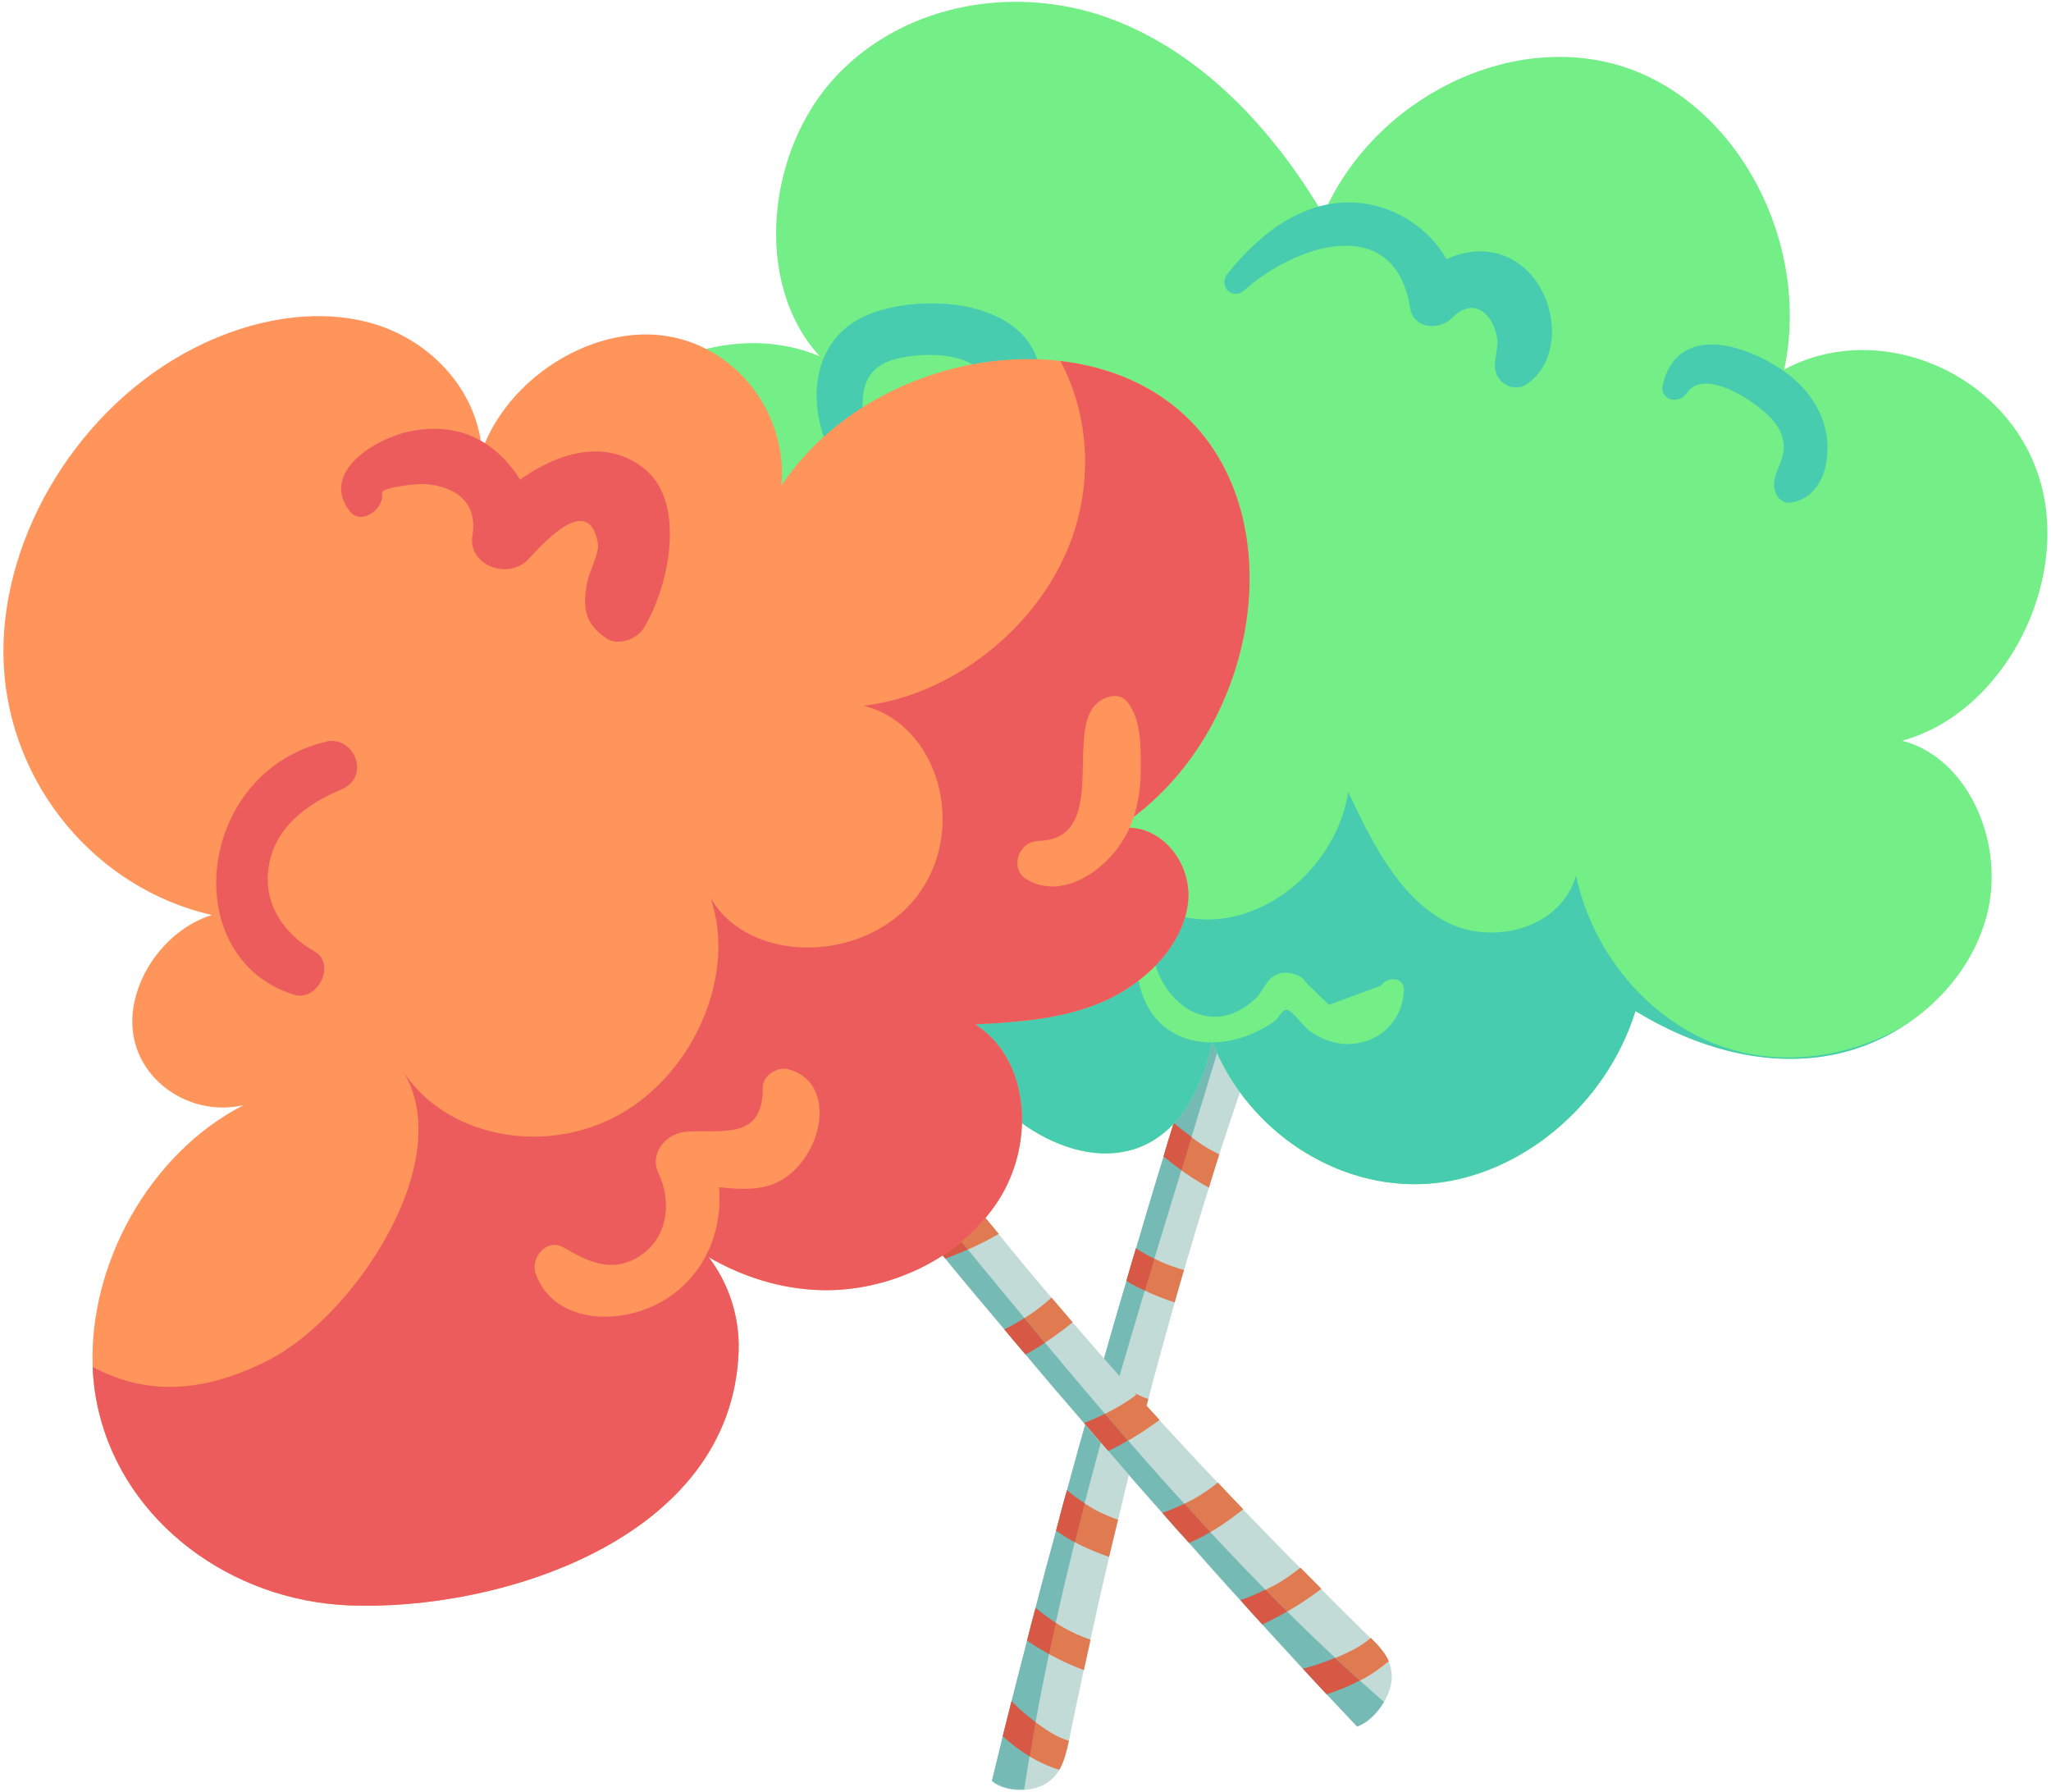 <?xml version="1.0" encoding="UTF-8"?><svg id="assetliste_forside" xmlns="http://www.w3.org/2000/svg" width="158" height="138" xmlns:xlink="http://www.w3.org/1999/xlink" viewBox="0 0 158 138"><defs><style>.cls-1{fill:#c3dbd7;}.cls-1,.cls-2,.cls-3,.cls-4,.cls-5,.cls-6,.cls-7,.cls-8{stroke-width:0px;}.cls-2{fill:#47ccaf;}.cls-3{fill:#ff955b;}.cls-4{fill:#e07a51;}.cls-5{fill:#76bab5;}.cls-6{fill:#d65845;}.cls-7{fill:#ed5c5c;}.cls-8{fill:#74ee87;}</style><filter id="drop-shadow-29" filterUnits="userSpaceOnUse"><feOffset dx="6" dy="6"/><feGaussianBlur result="blur" stdDeviation="6"/><feFlood flood-color="#000" flood-opacity=".75"/><feComposite in2="blur" operator="in"/><feComposite in="SourceGraphic"/></filter></defs><path class="cls-1" d="m100.19,71.3c-.92,2.37-1.82,4.75-2.67,7.15-.28.72-.53,1.46-.79,2.2-.97,2.74-1.9,5.49-2.8,8.26-.27.86-.54,1.71-.8,2.58-.67,2.11-1.3,4.23-1.92,6.35-.25.83-.48,1.66-.72,2.5-.7,2.47-1.38,4.95-2.03,7.43-.23.88-.47,1.77-.69,2.66-.57,2.21-1.12,4.43-1.64,6.65-.24.95-.46,1.91-.69,2.86-.5,2.12-.98,4.24-1.44,6.37-.17.78-.34,1.56-.51,2.34-.4,1.81-.78,3.63-1.15,5.45v.02c-.17.76-.34,1.54-.74,2.22-.2.34-.48.65-.83.91-1.06.79-3.18.92-4.36-.04.28-1.16.55-2.31.84-3.45.23-.9.45-1.81.68-2.71.39-1.56.78-3.11,1.19-4.65.21-.85.44-1.69.66-2.54.51-1.99,1.04-3.97,1.58-5.93.27-1.05.54-2.09.84-3.12.56-2.11,1.15-4.22,1.76-6.33.26-.95.53-1.9.81-2.85.65-2.32,1.32-4.63,2.01-6.93.24-.84.49-1.68.74-2.52.69-2.36,1.39-4.71,2.12-7.06.25-.87.51-1.73.79-2.59.86-2.83,1.74-5.67,2.63-8.5.27-.87.54-1.73.81-2.6h0c.8-2.53,1.6-5.05,2.42-7.58l3.9,3.48Z"/><path class="cls-4" d="m97.51,78.44c-.28.72-.53,1.46-.79,2.2-.33-.18-.63-.36-.89-.51-1.05-.64-1.98-1.37-2.78-2.14.27-.87.54-1.73.81-2.6.94,1.15,2.17,2.19,3.65,3.05Z"/><path class="cls-4" d="m93.93,88.9c-.27.86-.54,1.71-.8,2.58-1.23-.67-2.42-1.5-3.5-2.39.25-.87.51-1.73.79-2.59.58.5,1.19.98,1.84,1.44.55.39,1.1.7,1.67.97Z"/><path class="cls-4" d="m91.21,97.82c-.25.83-.48,1.66-.72,2.5-1.18-.38-2.3-.88-3.22-1.37-.17-.09-.34-.18-.49-.29.24-.84.49-1.68.74-2.52.58.39,1.22.74,1.91,1.05.59.26,1.19.47,1.79.63Z"/><path class="cls-4" d="m88.46,107.75c-.23.88-.47,1.77-.69,2.66-.75-.3-1.43-.61-1.94-.87-.66-.33-1.28-.7-1.87-1.09.26-.95.53-1.9.81-2.85.87.71,1.85,1.34,3,1.88.22.1.44.2.7.28Z"/><path class="cls-4" d="m86.13,117.06c-.24.95-.46,1.91-.69,2.86-1.16-.4-2.23-.88-3.1-1.39-.3-.17-.63-.39-.98-.64.27-1.05.54-2.09.84-3.12.6.53,1.29,1.02,2.05,1.46.62.34,1.25.61,1.88.83Z"/><path class="cls-4" d="m83.5,128.64c-1.41-.52-2.74-1.22-3.71-1.84-.23-.14-.45-.29-.66-.43.21-.85.44-1.69.66-2.54.63.57,1.37,1.08,2.17,1.55.65.38,1.33.66,2.05.92-.17.78-.34,1.56-.51,2.34Z"/><path class="cls-4" d="m81.6,136.32c-.71-.22-1.37-.51-1.9-.81-.83-.46-1.7-1.08-2.45-1.78.23-.9.45-1.81.68-2.71.87.95,2.16,1.91,3.06,2.46.45.28.9.47,1.35.6v.02c-.17.76-.34,1.54-.74,2.22Z"/><path class="cls-5" d="m97.36,68.77l-1.07-.96c-.81,2.53-1.62,5.04-2.42,7.57h0c-.27.87-.54,1.74-.81,2.61-.9,2.83-1.78,5.67-2.63,8.5-.27.87-.54,1.72-.79,2.59-.73,2.35-1.43,4.7-2.12,7.06-.25.84-.5,1.67-.74,2.52-.69,2.3-1.35,4.61-2.01,6.93-.28.95-.54,1.9-.81,2.85-.6,2.11-1.19,4.21-1.76,6.33-.3,1.03-.57,2.08-.84,3.12-.54,1.97-1.08,3.95-1.58,5.93-.23.85-.45,1.69-.66,2.54-.4,1.55-.79,3.09-1.19,4.65-.23.9-.45,1.81-.68,2.71-.28,1.15-.55,2.3-.84,3.45.66.53,1.6.72,2.49.65,3.63-23.61,12.1-46.09,18.45-69.07Z"/><path class="cls-6" d="m93.87,75.39c-.27.87-.54,1.73-.81,2.6.4.39.84.77,1.32,1.14.24-.82.49-1.64.73-2.46-.45-.41-.87-.83-1.24-1.28Z"/><path class="cls-6" d="m90.42,86.49c-.27.87-.54,1.72-.79,2.59.45.37.91.72,1.39,1.06.26-.85.52-1.71.78-2.56-.48-.36-.95-.72-1.39-1.1Z"/><path class="cls-6" d="m87.51,96.14c-.25.84-.5,1.67-.74,2.52.15.1.32.2.49.29.29.16.61.31.94.46.25-.82.49-1.64.74-2.45-.51-.25-.99-.52-1.43-.81Z"/><path class="cls-6" d="m84.77,105.59c-.28.95-.54,1.9-.81,2.85.44.29.9.56,1.37.82.25-.9.52-1.81.77-2.71-.47-.3-.92-.62-1.34-.96Z"/><path class="cls-6" d="m82.2,114.78c-.3,1.03-.57,2.08-.84,3.12.35.25.68.46.98.64.14.08.3.17.46.25.25-1,.51-1.99.77-2.99-.49-.32-.96-.66-1.37-1.02Z"/><path class="cls-6" d="m79.78,123.83c-.23.85-.45,1.69-.66,2.54.21.14.44.29.66.43.31.2.67.4,1.04.61.17-.81.35-1.61.53-2.41-.57-.37-1.1-.75-1.57-1.16Z"/><path class="cls-6" d="m77.93,131.02c-.23.9-.45,1.81-.68,2.71.64.6,1.36,1.13,2.08,1.56.15-.88.29-1.76.45-2.64-.65-.49-1.33-1.05-1.85-1.63Z"/><path class="cls-8" d="m153.04,70.58c-.93,3.42-3.19,6.28-6.02,8.21t-.02.01c-1.76,1.2-3.74,2.03-5.76,2.44-5.28,1.05-10.69-.57-15.25-3.36-2.25,7.25-8.9,12.79-15.94,13.3-7.03.51-13.98-4.05-16.66-10.93-4.39,19.69-27.71.84-18.61-9.73-2.46,2.86-6.51,3.98-9.82,2.72-4.31-1.63-7.21-7.66-7.11-12.33-9.7,1.02-18.64-9.06-17.05-19.48,1.03-6.78,6.38-12.26,12.46-14.23,3.27-1.05,6.74-1.08,9.89.24-5.17-5.6-4.11-15.94,1.33-21.65C69.92.09,78.49-1.16,85.49,1.42c6.99,2.57,12.51,8.43,16.45,15.1,3.97-9.07,14.6-14.24,23.3-11.32,8.7,2.93,14.27,13.54,12.21,23.26,7.28-3.92,17.05.2,19.62,8.27,2.56,8.06-2.69,18.19-10.53,20.32,5.14,1.35,7.99,7.99,6.49,13.54Z"/><path class="cls-2" d="m147,78.79c-1.76,1.2-3.74,2.03-5.76,2.44-5.28,1.05-10.69-.57-15.25-3.36-2.25,7.25-8.9,12.79-15.94,13.3-7.03.51-13.98-4.05-16.66-10.93-4.39,19.69-27.71.84-18.61-9.73-2.46,2.86-6.51,3.98-9.82,2.72-4.31-1.63-7.21-7.66-7.11-12.33-9.7,1.02-18.64-9.06-17.05-19.48,1.03-6.78,6.38-12.26,12.46-14.23.04,1.01.02,2.02-.17,2.99-.86,4.39-.89,8.7.99,12.72,3.23,6.91,11.13,10.78,18.3,8.98-3.77,1.83-3.75,8.43-.36,10.75,3.38,2.32,8.33.64,10.93-2.85-.06,5.63,4.37,10.73,9.59,11.03,5.22.3,10.45-4.23,11.32-9.81,1.81,3.83,3.8,7.89,7.33,9.89,3.53,2.01,9.02.76,10.22-3.45,1.37,6.39,6.13,11.7,12.02,13.41,4.48,1.29,9.47.47,13.59-2.05Z"/><path class="cls-2" d="m117.73,20.93c-1.78-1.8-4.19-1.95-6.29-.97-1.37-2.4-3.93-4.01-6.56-4.31-4.16-.48-7.67,2.13-10.31,5.42-.78.98.39,2.09,1.27,1.3,3.97-3.55,11.61-6.05,12.79,1.35.26,1.64,2.28,1.75,3.24.76,1.65-1.69,3.19-.3,3.48,1.66.06.43-.19,1.58-.19,2.03,0,1.31,1.45,2.15,2.5,1.39,2.77-1.99,2.25-6.44.07-8.63Z"/><path class="cls-2" d="m140.79,34.5c-.02-2.33-1.24-4.24-2.9-5.56-2.6-2.07-8.47-4.45-9.78.62-.33,1.27,1.2,1.65,1.83.72,1.34-1.97,5.03.53,6.19,1.63.8.75,1.42,1.7,1.25,2.93-.11.78-.58,1.42-.7,2.21-.12.81.37,1.79,1.27,1.66,1.96-.29,2.85-2.2,2.83-4.21Z"/><path class="cls-2" d="m80.17,28.76c-.82-5.78-9.08-6.18-13.14-4.59-5.38,2.1-4.96,8.88-1.79,12.66.6.72,2.02.07,1.89-.94-.44-3.34-2.15-7.57,2.42-8.36,1.47-.26,3.03-.3,4.45.14,1.63.51,2.32,1.72,3.44,2.94,1.25,1.37,2.95-.28,2.73-1.85Z"/><path class="cls-8" d="m108.16,76.34c.06-1.12-1.28-1.15-1.78-.42-1.33.49-2.66.99-4,1.48-.47-.46-.94-.91-1.42-1.37-.41-.33-.5-.69-.94-.88-.6-.25-1.13-.34-1.73-.06-.71.33-.98,1.23-1.5,1.75-3.16,3.11-6.89.91-7.89-2.85-.21-.78-1.37-.57-1.33.27.3,6.38,6.28,7.43,10.6,4.41.41-.29.55-.94,1.01-.88.34.04,1.33,1.37,1.78,1.67.88.59,1.89.99,2.96.96,2.27-.06,4.1-1.7,4.23-4.09Z"/><path class="cls-8" d="m62.9,60.31c-2.15.06-4.22.57-5.86-1.3-.73-.83-1.13-2.02-1.15-3.17-.02-.99.3-1.64-.18-2.5-.2-.35-.6-.39-.92-.22-2.55,1.39-.44,6.35.96,7.74,1.81,1.8,5.64,2.67,7.49.26.25-.33.08-.83-.33-.81Z"/><path class="cls-1" d="m64.54,78.58c1.4,2.02,2.82,4.02,4.28,5.99.43.61.88,1.21,1.34,1.81,1.68,2.25,3.38,4.46,5.12,6.66.54.67,1.09,1.34,1.65,2.01,1.33,1.66,2.7,3.29,4.08,4.92.54.64,1.08,1.27,1.62,1.9,1.62,1.87,3.25,3.73,4.91,5.56.59.66,1.18,1.31,1.78,1.96,1.48,1.62,2.98,3.23,4.5,4.82.64.69,1.3,1.38,1.95,2.06,1.45,1.51,2.91,3.02,4.39,4.5.55.55,1.08,1.09,1.62,1.63,1.26,1.27,2.52,2.53,3.8,3.78h.01c.53.54,1.07,1.09,1.38,1.79.16.35.24.75.25,1.19,0,1.34-1.17,3.29-2.68,3.85-.78-.84-1.57-1.66-2.35-2.49-.61-.66-1.22-1.32-1.83-1.97-1.05-1.14-2.09-2.27-3.12-3.4-.57-.62-1.13-1.24-1.69-1.87-1.33-1.45-2.65-2.93-3.94-4.4-.7-.77-1.4-1.54-2.07-2.32-1.4-1.57-2.79-3.16-4.16-4.76-.63-.72-1.25-1.43-1.87-2.16-1.52-1.75-3.03-3.51-4.51-5.29-.55-.64-1.09-1.28-1.63-1.93-1.53-1.81-3.05-3.61-4.55-5.45-.57-.66-1.12-1.33-1.67-2.01-1.82-2.19-3.63-4.41-5.43-6.64-.55-.68-1.1-1.36-1.65-2.03h0c-1.6-1.99-3.19-3.98-4.79-5.98l5.26-1.7Z"/><path class="cls-4" d="m68.83,84.56c.43.61.88,1.21,1.34,1.81-.35.2-.67.38-.96.53-1.17.61-2.34,1.07-3.47,1.39-.55-.68-1.1-1.36-1.65-2.03,1.53-.26,3.13-.82,4.75-1.7Z"/><path class="cls-4" d="m75.29,93.03c.54.67,1.09,1.34,1.65,2.01-1.3.76-2.71,1.39-4.11,1.9-.57-.66-1.12-1.33-1.67-2.01.76-.26,1.53-.56,2.31-.91.65-.29,1.25-.62,1.82-.99Z"/><path class="cls-4" d="m81.01,99.95c.54.64,1.08,1.27,1.62,1.9-1.03.85-2.13,1.6-3.1,2.17-.18.11-.36.21-.54.29-.55-.64-1.09-1.28-1.63-1.93.67-.31,1.35-.71,2.03-1.16.58-.39,1.11-.82,1.61-1.27Z"/><path class="cls-4" d="m87.55,107.41c.59.66,1.18,1.31,1.78,1.96-.7.51-1.37.96-1.9,1.28-.68.42-1.36.78-2.04,1.11-.63-.72-1.25-1.43-1.87-2.16,1.11-.42,2.24-.97,3.38-1.71.22-.15.44-.29.65-.48Z"/><path class="cls-4" d="m93.82,114.19c.64.69,1.3,1.38,1.95,2.06-1.03.83-2.09,1.54-3.04,2.05-.33.18-.7.37-1.13.55-.7-.77-1.4-1.54-2.07-2.32.8-.26,1.63-.63,2.45-1.08.66-.37,1.27-.8,1.83-1.25Z"/><path class="cls-4" d="m101.79,122.38c-1.29.99-2.68,1.82-3.78,2.37-.25.13-.51.26-.76.37-.57-.62-1.13-1.24-1.69-1.87.85-.27,1.73-.67,2.61-1.14.71-.38,1.36-.85,2.01-1.36.55.55,1.08,1.09,1.62,1.63Z"/><path class="cls-4" d="m106.99,127.95c-.62.52-1.25.96-1.82,1.28-.89.51-1.93.96-2.96,1.27-.61-.66-1.22-1.32-1.83-1.97,1.32-.29,2.89-.95,3.9-1.48.51-.26.93-.56,1.32-.89h.01c.53.54,1.07,1.09,1.38,1.79Z"/><path class="cls-5" d="m60.73,79.81l-1.44.47c1.6,2,3.18,3.99,4.79,5.97h0c.55.68,1.1,1.36,1.65,2.04,1.8,2.23,3.6,4.45,5.43,6.64.55.68,1.09,1.35,1.67,2.01,1.5,1.84,3.02,3.64,4.55,5.45.54.65,1.08,1.29,1.63,1.93,1.48,1.78,2.99,3.53,4.51,5.29.62.73,1.24,1.44,1.87,2.16,1.37,1.6,2.76,3.19,4.16,4.76.67.78,1.37,1.55,2.07,2.32,1.3,1.48,2.61,2.95,3.94,4.4.56.63,1.12,1.25,1.69,1.87,1.03,1.14,2.08,2.27,3.12,3.4.61.66,1.22,1.32,1.83,1.97.78.83,1.56,1.65,2.35,2.49.84-.31,1.57-1.06,2.06-1.89-17.32-15.16-30.74-34.04-45.88-51.29Z"/><path class="cls-6" d="m64.08,86.26c.55.68,1.1,1.36,1.65,2.03.57-.16,1.15-.36,1.74-.59-.53-.63-1.05-1.26-1.58-1.89-.61.19-1.22.35-1.81.45Z"/><path class="cls-6" d="m71.16,94.93c.55.68,1.09,1.35,1.67,2.01.58-.21,1.15-.44,1.72-.7-.55-.66-1.09-1.33-1.64-1.99-.59.25-1.17.48-1.75.68Z"/><path class="cls-6" d="m77.37,102.39c.54.65,1.08,1.29,1.63,1.93.18-.08.36-.19.54-.29.31-.18.63-.38.95-.6-.53-.63-1.05-1.27-1.58-1.9-.52.32-1.03.62-1.54.86Z"/><path class="cls-6" d="m83.51,109.6c.62.73,1.24,1.44,1.87,2.16.51-.24,1.01-.51,1.51-.8-.59-.68-1.18-1.37-1.77-2.06-.54.27-1.08.5-1.61.7Z"/><path class="cls-6" d="m89.55,116.52c.67.78,1.37,1.55,2.07,2.32.42-.18.8-.37,1.13-.55.16-.09.32-.18.49-.28-.67-.72-1.34-1.46-2-2.19-.56.27-1.13.52-1.68.7Z"/><path class="cls-6" d="m95.56,123.25c.56.63,1.12,1.25,1.69,1.87.25-.12.51-.24.76-.37.35-.18.74-.39,1.14-.62-.56-.56-1.12-1.12-1.67-1.69-.65.32-1.29.6-1.92.81Z"/><path class="cls-6" d="m100.37,128.53c.61.66,1.22,1.32,1.83,1.97.88-.27,1.76-.64,2.55-1.06-.64-.58-1.28-1.15-1.91-1.74-.8.33-1.68.65-2.48.82Z"/><path class="cls-3" d="m85.97,63.85c3.28-.72,6.03,2.61,5.52,5.9-.51,3.28-3.4,6.05-6.54,7.41-3.14,1.35-6.53,1.56-9.83,1.74,4.14,2.62,4.7,9.05,1.78,13.58-2.93,4.54-8.56,7.04-13.68,6.89-3.12-.09-6.04-1.04-8.63-2.54,1.54,2.02,2.4,4.58,2.31,7.25-.51,14.53-18.6,20.07-30.08,19.57-9.03-.39-17.18-6.36-19.22-14.96-.26-1.12-.42-2.26-.46-3.41-.3-7.81,4.27-16.37,11.62-20.16-3.87.91-7.85-1.61-8.48-5.36-.63-3.75,2.21-8.1,6.04-9.28C7.41,68.45.76,60.48.29,51.24c-.47-9.25,5.25-19.18,13.81-23.97,4.46-2.5,9.73-3.65,14.32-2.43,4.59,1.22,8.31,5.06,8.71,9.86,2-5.51,8.25-9.52,13.83-8.87,5.58.65,9.74,5.87,9.24,11.56,4.72-7.02,13.69-10.5,21.49-9.59,3.87.45,7.44,1.97,10.08,4.68,7.96,8.17,4.91,24.62-5.8,31.37Z"/><path class="cls-7" d="m85.97,63.85c3.28-.72,6.03,2.61,5.52,5.9-.51,3.28-3.4,6.05-6.54,7.41-3.14,1.35-6.53,1.56-9.83,1.74,4.14,2.62,4.7,9.05,1.78,13.58-2.93,4.54-8.56,7.04-13.68,6.89-3.12-.09-6.04-1.04-8.63-2.54,1.54,2.02,2.4,4.58,2.31,7.25-.51,14.53-18.6,20.07-30.08,19.57-9.03-.39-17.18-6.36-19.22-14.96-.26-1.12-.42-2.26-.46-3.41,3.71,2.01,8.1,2.28,13.57-.53,6.62-3.4,14.65-15.45,10.29-22.32,3.24,5.12,10.9,6.67,16.73,3.41,5.83-3.27,9.03-10.9,7-16.69,2.95,5.11,11.74,5.11,15.81.01,4.07-5.11,1.85-13.34-4.01-14.8,6.83-.81,13.39-5.98,15.91-12.54,1.8-4.71,1.44-9.92-.75-14.01,3.87.45,7.44,1.97,10.08,4.68,7.96,8.17,4.91,24.62-5.8,31.37Z"/><path class="cls-7" d="m49.78,36.22c-2.91-2.48-6.65-1.46-9.71.72-1.72-2.71-4.41-4.45-8.26-3.76-2.87.51-7.22,3.21-4.85,6.22.86,1.08,2.66-.16,2.47-1.42-.07-.45,2.64-.71,3.12-.7,2.19.07,4.32,1.19,3.84,3.98-.38,2.25,2.77,3.51,4.37,1.76,1.18-1.29,4.63-5.08,5.3-1.16.12.73-.68,2.21-.82,2.96-.39,2.02-.18,3.22,1.47,4.35.86.59,2.35.11,2.92-.85,1.99-3.34,3.15-9.53.14-12.1Z"/><path class="cls-7" d="m25.12,57.13c-10.03,2.36-11.49,16.63-2.51,19.48,1.89.6,3.3-2.38,1.63-3.32-2.3-1.29-4.01-3.65-3.54-6.55.49-3.05,2.95-4.82,5.63-5.95,2.26-.96.95-4.17-1.21-3.67Z"/><path class="cls-3" d="m60.69,82.35c-.81-.2-1.94.49-1.93,1.43.04,4.22-3.41,3.15-5.96,3.4-1.57.15-2.78,1.74-2.08,3.17.98,2.03.89,4.99-1.57,6.48-2.15,1.3-4.06.22-5.75-.75-1.28-.74-2.56.8-2.13,2.02,1.41,4.03,7.1,4.16,10.54,1.62,2.78-2.06,3.85-5.27,3.58-8.27,2.37.22,4.65.42,6.53-2.16,1.81-2.49,1.76-6.2-1.23-6.94Z"/><path class="cls-3" d="m86.84,54.06c-.67-.84-2-.4-2.62.42-1.94,2.58,1.05,10.14-4.2,10.29-1.6.05-2.22,2.11-1.02,2.9,2.7,1.76,6.22-.56,7.71-3.29.84-1.54,1.16-3.31,1.17-4.97.01-1.82.06-3.97-1.04-5.35Z"/></svg>